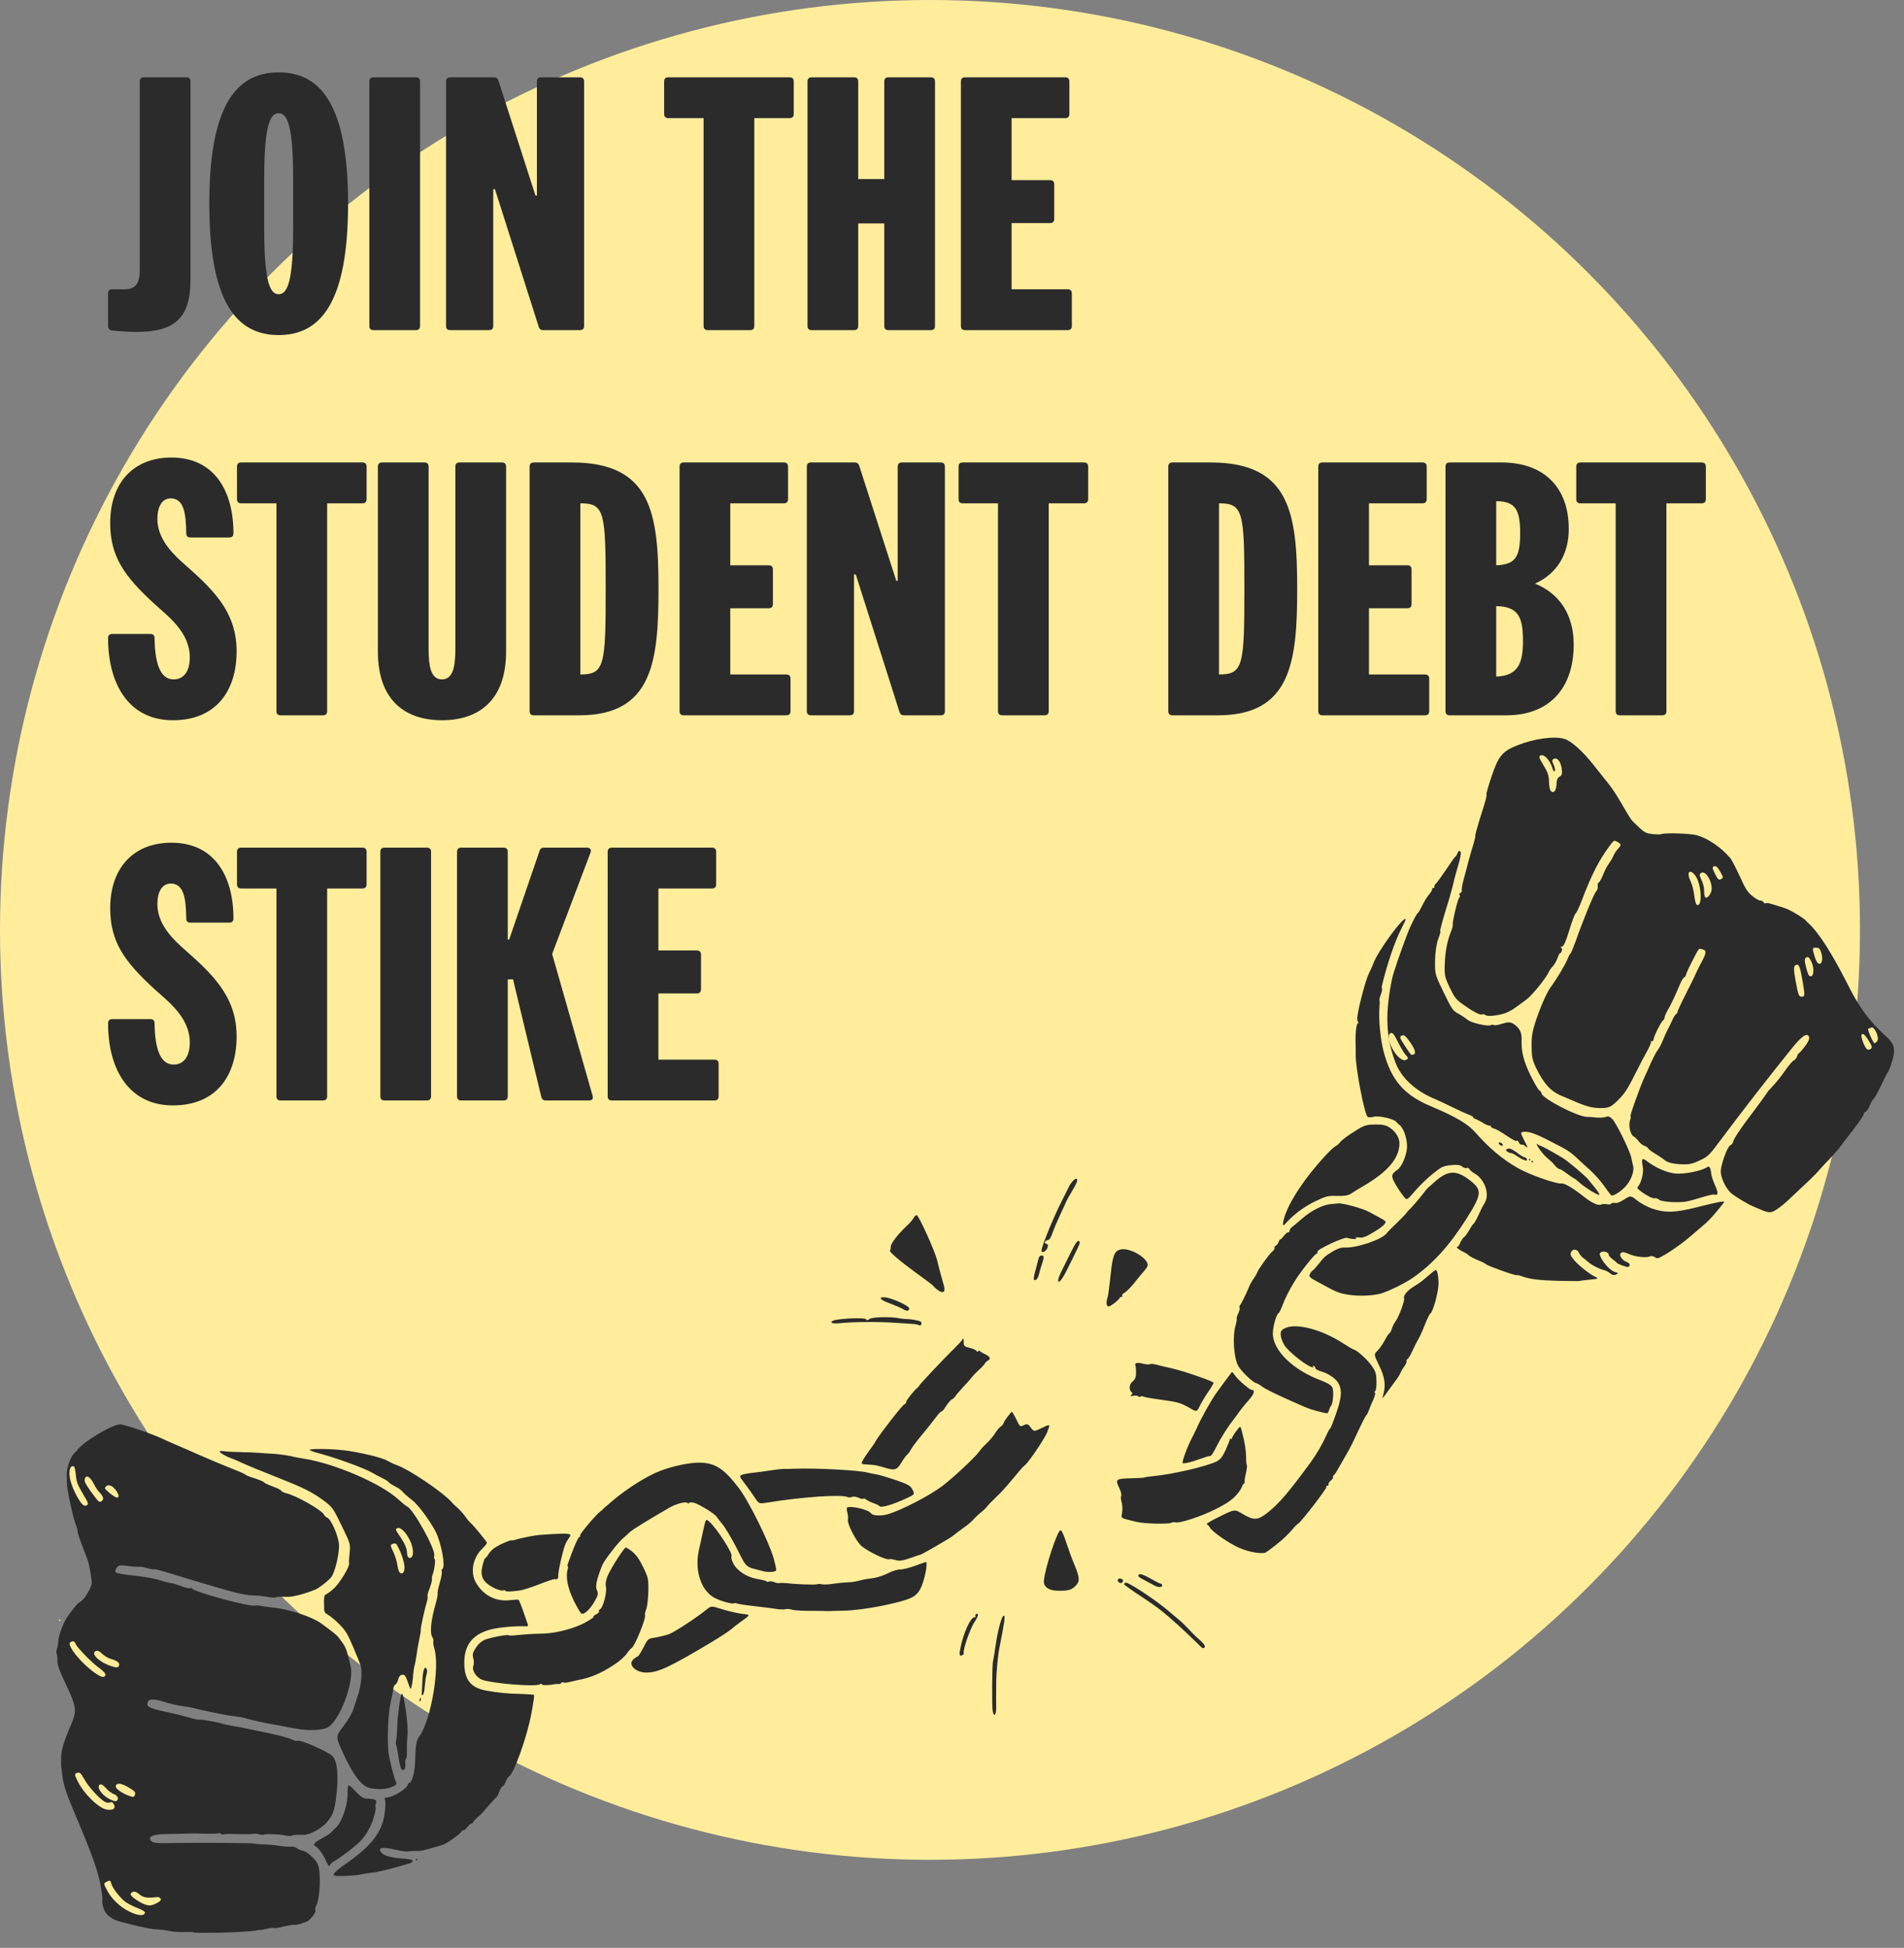 <svg width="346" height="354" viewBox="0 0 346 354" fill="none" xmlns="http://www.w3.org/2000/svg">
<rect x="0" y="0" width="346" height="354" fill="#808080" stroke="none"/>
<circle cx="169" cy="169" r="169" fill="#FFED9C"/>
<path d="M34.616 14.816C34.616 14.304 34.36 14.048 33.848 14.048H26.168C25.656 14.048 25.4 14.304 25.4 14.816V48.8C25.4 51.296 24.888 52.576 22.584 52.576H20.408C19.896 52.576 19.64 52.768 19.64 53.28V59.232C19.64 59.68 19.896 60 20.344 60.064C21.56 60.192 23.224 60.32 24.824 60.32C31.672 60.32 34.616 57.888 34.616 50.848V14.816ZM50.642 60.896C58.258 60.896 63.251 55.008 63.251 37.024C63.251 19.04 58.258 13.152 50.642 13.152C43.026 13.152 38.035 19.04 38.035 37.024C38.035 55.008 43.026 60.896 50.642 60.896ZM48.019 32.224C48.019 22.496 49.17 20.576 50.642 20.576C52.114 20.576 53.267 22.496 53.267 32.224V41.824C53.267 51.552 52.114 53.472 50.642 53.472C49.17 53.472 48.019 51.552 48.019 41.824V32.224ZM67.118 59.232C67.118 59.744 67.374 60 67.886 60H75.566C76.078 60 76.334 59.744 76.334 59.232V14.816C76.334 14.304 76.078 14.048 75.566 14.048H67.886C67.374 14.048 67.118 14.304 67.118 14.816V59.232ZM89.632 59.232V34.4H89.951L97.888 59.36C98.016 59.808 98.272 60 98.719 60H105.376C105.888 60 106.144 59.744 106.144 59.232V14.816C106.144 14.304 105.888 14.048 105.376 14.048H98.335C97.823 14.048 97.567 14.304 97.567 14.816V35.552H97.311L90.591 14.688C90.463 14.24 90.207 14.048 89.76 14.048H81.823C81.311 14.048 81.055 14.304 81.055 14.816V59.232C81.055 59.744 81.311 60 81.823 60H88.864C89.376 60 89.632 59.744 89.632 59.232ZM127.859 59.232C127.859 59.744 128.115 60 128.627 60H136.307C136.819 60 137.075 59.744 137.075 59.232V21.472H143.475C143.987 21.472 144.243 21.216 144.243 20.704V14.816C144.243 14.304 143.987 14.048 143.475 14.048H121.459C120.947 14.048 120.691 14.304 120.691 14.816V20.704C120.691 21.216 120.947 21.472 121.459 21.472H127.859V59.232ZM146.743 59.232C146.743 59.744 146.999 60 147.511 60H155.191C155.703 60 155.959 59.744 155.959 59.232V40.608H160.695V59.232C160.695 59.744 160.951 60 161.463 60H169.143C169.655 60 169.911 59.744 169.911 59.232V14.816C169.911 14.304 169.655 14.048 169.143 14.048H161.463C160.951 14.048 160.695 14.304 160.695 14.816V32.544H155.959V14.816C155.959 14.304 155.703 14.048 155.191 14.048H147.511C146.999 14.048 146.743 14.304 146.743 14.816V59.232ZM174.618 59.232C174.618 59.744 174.874 60 175.386 60H194.01C194.522 60 194.778 59.744 194.778 59.232V53.344C194.778 52.832 194.522 52.576 194.01 52.576H183.834V40.544H190.81C191.322 40.544 191.578 40.288 191.578 39.776V33.504C191.578 32.992 191.322 32.736 190.81 32.736H183.834V21.472H193.562C194.074 21.472 194.33 21.216 194.33 20.704V14.816C194.33 14.304 194.074 14.048 193.562 14.048H175.386C174.874 14.048 174.618 14.304 174.618 14.816V59.232ZM20.408 115.216C19.896 115.216 19.64 115.472 19.64 115.984C19.64 124.24 23.352 130.896 31.416 130.896C39.352 130.896 43 125.456 43 118.352C43 110.8 38.2 106.704 33.016 102.096C30.52 99.856 28.6 97.36 28.6 94.288C28.6 92.112 29.432 90.576 31.032 90.576C33.528 90.576 33.784 93.584 33.848 96.912C33.848 97.424 34.104 97.68 34.616 97.68H41.656C42.168 97.68 42.424 97.424 42.424 96.912C42.424 89.232 38.968 83.152 31.16 83.152C24.12 83.152 20.024 87.888 20.024 95.056C20.024 101.2 22.648 104.784 28.088 109.776C30.392 111.888 34.488 114.832 34.488 119.44C34.488 121.936 33.464 123.472 31.544 123.472C29.048 123.472 28.152 120.4 28.088 115.984C28.088 115.472 27.832 115.216 27.32 115.216H20.408ZM50.233 129.232C50.233 129.744 50.489 130 51.002 130H58.681C59.194 130 59.45 129.744 59.45 129.232V91.472H65.85C66.362 91.472 66.618 91.216 66.618 90.704V84.816C66.618 84.304 66.362 84.048 65.85 84.048H43.834C43.322 84.048 43.066 84.304 43.066 84.816V90.704C43.066 91.216 43.322 91.472 43.834 91.472H50.233V129.232ZM83.518 84.048C83.006 84.048 82.75 84.304 82.75 84.816V117.84C82.75 121.04 82.366 123.472 80.318 123.472C78.27 123.472 77.886 121.04 77.886 117.84V84.816C77.886 84.304 77.63 84.048 77.118 84.048H69.438C68.926 84.048 68.67 84.304 68.67 84.816V118.416C68.67 127.376 73.726 130.896 80.318 130.896C86.91 130.896 91.966 127.376 91.966 118.416V84.816C91.966 84.304 91.71 84.048 91.198 84.048H83.518ZM96.243 129.232C96.243 129.744 96.499 130 97.011 130H105.267C118.579 130 119.667 120.208 119.667 107.024C119.667 93.2 118.323 84.048 103.923 84.048H97.011C96.499 84.048 96.243 84.304 96.243 84.816V129.232ZM105.459 91.472C109.875 91.472 110.067 93.008 110.067 106.96C110.067 120.976 109.875 122.576 105.459 122.576V91.472ZM123.493 129.232C123.493 129.744 123.749 130 124.261 130H142.885C143.397 130 143.653 129.744 143.653 129.232V123.344C143.653 122.832 143.397 122.576 142.885 122.576H132.709V110.544H139.685C140.197 110.544 140.453 110.288 140.453 109.776V103.504C140.453 102.992 140.197 102.736 139.685 102.736H132.709V91.472H142.437C142.949 91.472 143.205 91.216 143.205 90.704V84.816C143.205 84.304 142.949 84.048 142.437 84.048H124.261C123.749 84.048 123.493 84.304 123.493 84.816V129.232ZM155.194 129.232V104.4H155.514L163.45 129.36C163.578 129.808 163.834 130 164.282 130H170.938C171.45 130 171.706 129.744 171.706 129.232V84.816C171.706 84.304 171.45 84.048 170.938 84.048H163.898C163.386 84.048 163.13 84.304 163.13 84.816V105.552H162.874L156.154 84.688C156.026 84.24 155.77 84.048 155.322 84.048H147.386C146.874 84.048 146.618 84.304 146.618 84.816V129.232C146.618 129.744 146.874 130 147.386 130H154.426C154.938 130 155.194 129.744 155.194 129.232ZM181.359 129.232C181.359 129.744 181.615 130 182.127 130H189.807C190.319 130 190.575 129.744 190.575 129.232V91.472H196.975C197.487 91.472 197.743 91.216 197.743 90.704V84.816C197.743 84.304 197.487 84.048 196.975 84.048H174.959C174.447 84.048 174.191 84.304 174.191 84.816V90.704C174.191 91.216 174.447 91.472 174.959 91.472H181.359V129.232ZM212.306 129.232C212.306 129.744 212.562 130 213.074 130H221.33C234.642 130 235.73 120.208 235.73 107.024C235.73 93.2 234.386 84.048 219.986 84.048H213.074C212.562 84.048 212.306 84.304 212.306 84.816V129.232ZM221.522 91.472C225.938 91.472 226.13 93.008 226.13 106.96C226.13 120.976 225.938 122.576 221.522 122.576V91.472ZM239.556 129.232C239.556 129.744 239.812 130 240.324 130H258.948C259.46 130 259.716 129.744 259.716 129.232V123.344C259.716 122.832 259.46 122.576 258.948 122.576H248.772V110.544H255.748C256.26 110.544 256.516 110.288 256.516 109.776V103.504C256.516 102.992 256.26 102.736 255.748 102.736H248.772V91.472H258.5C259.012 91.472 259.268 91.216 259.268 90.704V84.816C259.268 84.304 259.012 84.048 258.5 84.048H240.324C239.812 84.048 239.556 84.304 239.556 84.816V129.232ZM273.753 130C281.433 130 285.977 125.2 285.977 117.136C285.977 111.76 283.417 107.856 278.937 106.064C282.841 104.336 285.081 100.816 285.081 96.144C285.081 88.528 280.537 84.048 272.857 84.048H263.449C262.937 84.048 262.681 84.304 262.681 84.816V129.232C262.681 129.744 262.937 130 263.449 130H273.753ZM271.897 91.088C275.417 91.088 276.249 92.688 276.249 96.912C276.249 101.264 275.353 102.608 271.897 102.736V91.088ZM271.897 110.16C275.865 110.224 276.76 112.08 276.76 116.432C276.76 120.144 276.121 122.832 271.897 122.96V110.16ZM293.609 129.232C293.609 129.744 293.865 130 294.377 130H302.057C302.569 130 302.825 129.744 302.825 129.232V91.472H309.225C309.737 91.472 309.993 91.216 309.993 90.704V84.816C309.993 84.304 309.737 84.048 309.225 84.048H287.209C286.697 84.048 286.441 84.304 286.441 84.816V90.704C286.441 91.216 286.697 91.472 287.209 91.472H293.609V129.232ZM20.408 185.216C19.896 185.216 19.64 185.472 19.64 185.984C19.64 194.24 23.352 200.896 31.416 200.896C39.352 200.896 43 195.456 43 188.352C43 180.8 38.2 176.704 33.016 172.096C30.52 169.856 28.6 167.36 28.6 164.288C28.6 162.112 29.432 160.576 31.032 160.576C33.528 160.576 33.784 163.584 33.848 166.912C33.848 167.424 34.104 167.68 34.616 167.68H41.656C42.168 167.68 42.424 167.424 42.424 166.912C42.424 159.232 38.968 153.152 31.16 153.152C24.12 153.152 20.024 157.888 20.024 165.056C20.024 171.2 22.648 174.784 28.088 179.776C30.392 181.888 34.488 184.832 34.488 189.44C34.488 191.936 33.464 193.472 31.544 193.472C29.048 193.472 28.152 190.4 28.088 185.984C28.088 185.472 27.832 185.216 27.32 185.216H20.408ZM50.233 199.232C50.233 199.744 50.489 200 51.002 200H58.681C59.194 200 59.45 199.744 59.45 199.232V161.472H65.85C66.362 161.472 66.618 161.216 66.618 160.704V154.816C66.618 154.304 66.362 154.048 65.85 154.048H43.834C43.322 154.048 43.066 154.304 43.066 154.816V160.704C43.066 161.216 43.322 161.472 43.834 161.472H50.233V199.232ZM69.118 199.232C69.118 199.744 69.374 200 69.886 200H77.566C78.078 200 78.334 199.744 78.334 199.232V154.816C78.334 154.304 78.078 154.048 77.566 154.048H69.886C69.374 154.048 69.118 154.304 69.118 154.816V199.232ZM92.272 199.232V177.984H93.231L98.352 199.296C98.48 199.808 98.736 200 99.183 200H107.056C107.632 200 107.824 199.68 107.696 199.168L100.336 173.376L107.312 154.944C107.504 154.432 107.248 154.048 106.672 154.048H98.864C98.415 154.048 98.159 154.24 98.031 154.688L92.528 170.752H92.272V154.816C92.272 154.304 92.016 154.048 91.504 154.048H83.823C83.311 154.048 83.055 154.304 83.055 154.816V199.232C83.055 199.744 83.311 200 83.823 200H91.504C92.016 200 92.272 199.744 92.272 199.232ZM110.431 199.232C110.431 199.744 110.687 200 111.199 200H129.823C130.335 200 130.591 199.744 130.591 199.232V193.344C130.591 192.832 130.335 192.576 129.823 192.576H119.647V180.544H126.623C127.135 180.544 127.391 180.288 127.391 179.776V173.504C127.391 172.992 127.135 172.736 126.623 172.736H119.647V161.472H129.375C129.887 161.472 130.143 161.216 130.143 160.704V154.816C130.143 154.304 129.887 154.048 129.375 154.048H111.199C110.687 154.048 110.431 154.304 110.431 154.816V199.232Z" fill="#2B2B2B"/>
<path d="M218.895 299.016C218.79 298.799 218.351 298.325 217.888 297.923C217.437 297.546 216.642 296.768 216.121 296.185C215.612 295.626 214.77 294.812 214.271 294.397C213.772 293.983 212.668 293.057 211.812 292.338C209.484 290.425 204.912 287.451 204.549 287.627C204.356 287.72 204.246 287.863 204.281 287.935C204.352 288.08 205.898 289.18 207.684 290.342C209.922 291.823 210.898 292.543 212.702 294.114C214.401 295.587 216.37 297.436 218.326 299.381C218.67 299.722 219.106 299.451 218.895 299.016ZM181.025 310.595C181.008 310.067 181.022 307.942 181.036 305.878C181.05 303.814 181.326 300.876 181.646 299.32C182.542 294.83 182.688 293.716 182.437 293.629C182.078 293.504 181.299 296.327 180.916 299.107C180.72 300.425 180.537 301.647 180.462 301.862C180.274 302.46 180.225 310.237 180.407 311.044C180.623 312.042 180.999 311.771 181.025 310.595ZM231.773 280.848C233.276 279.643 233.993 278.967 235.04 277.744C235.357 277.352 235.746 276.985 235.891 276.915C236.398 276.669 241.156 270.487 241.039 270.245C240.969 270.1 241.066 269.993 241.222 270.007C241.402 270.009 241.487 269.939 241.417 269.794C241.346 269.649 241.53 269.351 241.822 269.09C242.125 268.854 242.308 268.556 242.25 268.436C242.191 268.315 242.241 268.171 242.386 268.101C242.507 268.043 242.923 267.424 243.279 266.744C243.672 266.077 244.285 265.004 244.653 264.349C245.34 263.181 245.673 262.513 247.226 259.195C247.731 258.145 248.211 257.227 248.308 257.18C248.404 257.134 248.601 256.74 248.751 256.31C248.912 255.844 249.271 254.984 249.567 254.363C249.839 253.755 249.978 253.18 249.859 253.119C249.728 253.033 249.753 252.901 249.898 252.831C250.043 252.761 250.161 251.958 250.137 251.046C250.117 249.713 249.967 249.219 249.378 248.371C248.612 247.222 246.713 245.458 246.067 245.293C245.864 245.243 245.03 244.752 244.244 244.238C240.267 241.632 235.578 240.386 233.525 241.38C232.824 241.72 232.69 241.934 232.741 242.655C232.771 243.147 233.061 243.931 233.438 244.524C234.144 245.613 237.091 248.002 238.286 248.437C238.705 248.563 238.872 248.601 238.682 248.454C238.444 248.271 238.445 248.211 238.697 248.238C238.888 248.265 239.03 248.435 239.028 248.615C239.002 248.806 239.562 249.101 240.22 249.29C241.464 249.641 242.88 250.655 243.277 251.476C243.898 252.756 243.786 254.003 242.852 256.752C242.304 258.33 241.808 259.584 241.748 259.583C241.676 259.558 241.37 260.095 241.049 260.787C240.332 262.446 239.253 264.281 238.142 265.804C234.137 271.263 232.48 273.199 230.419 274.854C228.564 276.319 227.903 276.371 225.818 275.145C224.377 274.262 224.377 274.262 221.659 275.609C219.945 276.44 219.098 276.969 219.313 277.044C219.492 277.106 219.717 277.325 219.834 277.567C220.209 278.339 223.351 280.515 225.273 281.343C227.04 282.097 229.244 282.461 230.016 282.147C230.161 282.076 230.948 281.486 231.773 280.848ZM211.182 288.021C211.112 287.876 210.945 287.778 210.789 287.764C210.633 287.75 209.823 287.308 208.964 286.829C208.13 286.339 207.282 286.004 207.089 286.098C206.582 286.344 206.831 286.611 208.047 287.214C208.644 287.522 209.454 287.964 209.86 288.185C210.551 288.566 211.393 288.456 211.182 288.021ZM204.085 287.285C204.099 287.129 203.897 286.958 203.658 286.895C203.12 286.769 202.909 287.318 203.373 287.6C203.707 287.796 204.057 287.656 204.085 287.285ZM175.139 300.415C174.916 299.956 176.298 295.977 177.057 294.834C177.79 293.763 177.931 293.068 177.375 293.337C177.255 293.396 177.192 293.575 177.263 293.72C177.321 293.841 177.224 293.948 177.068 293.934C176.384 293.877 175.027 296.861 174.512 299.615C174.282 300.741 174.374 301.054 174.882 300.808C175.075 300.715 175.197 300.536 175.139 300.415ZM195.541 288.114C196.258 287.379 196.196 286.634 195.24 284.354C194.761 283.244 194.1 281.387 193.742 280.278C193.326 278.989 192.964 278.18 192.749 278.105C192.211 277.918 189.791 285.294 189.693 287.369C189.644 288.377 190.608 289.073 192.108 289.092C194.16 289.141 194.738 288.981 195.541 288.114ZM224.308 272.089C224.903 271.532 225.489 270.711 225.663 270.269C225.812 269.839 226.068 269.506 226.176 269.544C226.308 269.569 226.32 269.533 226.213 269.496C226.118 269.423 226.174 268.739 226.364 267.962C226.554 267.184 226.659 266.417 226.577 266.248C226.507 266.103 226.451 265.742 226.455 265.442C226.486 263.906 226.231 262.21 225.658 260.043C225.406 259.091 225.406 259.091 224.662 260.078C224.235 260.613 223.903 261.221 223.865 261.389C223.826 261.616 223.754 261.651 223.684 261.507C223.602 261.337 223.529 261.373 223.49 261.6C223.464 261.792 223.105 262.652 222.71 263.559C222.106 264.836 221.752 265.275 221.028 265.626C219.192 266.516 213.053 267.94 209.772 268.247C208.775 268.342 207.969 268.464 207.992 268.513C208.016 268.561 207.031 268.621 205.794 268.653C202.756 268.724 202.623 268.818 203.349 270.315C203.676 270.992 203.86 271.678 203.738 271.857C203.64 272.023 203.681 272.54 203.831 273.034C203.981 273.528 204.006 274.381 203.904 274.907C203.736 275.854 203.736 275.854 204.705 276.13C205.243 276.256 206.069 276.483 206.535 276.585C207.708 276.911 212.267 277.028 212.823 276.759C213.064 276.642 213.401 276.598 213.616 276.673C214.261 276.897 218.13 275.649 220.702 274.373C222.49 273.507 223.579 272.8 224.308 272.089ZM56.817 348.261C57.17 347.821 57.405 347.32 57.323 347.151C57.241 346.982 57.269 346.67 57.391 346.491C58.175 345.217 58.395 340.13 57.727 338.754C57.248 337.763 55.692 336.4 54.973 336.331C54.733 336.328 54.303 336.118 53.994 335.91C53.709 335.691 53.194 335.552 52.858 335.596C52.533 335.664 51.598 335.58 50.795 335.462C49.98 335.32 48.709 335.22 47.953 335.199C47.197 335.177 46.514 335.121 46.395 335.059C46.156 334.936 35.919 334.857 31.873 334.938C28.187 335.024 27.707 334.958 27.366 334.438C26.882 333.748 27.943 333.353 30.164 333.321C31.149 333.321 32.65 333.28 33.442 333.253C34.259 333.216 35.147 333.203 35.447 333.206C37.547 333.293 39.539 333.282 39.781 333.164C39.926 333.094 40.105 333.157 40.163 333.277C40.234 333.422 40.425 333.449 40.606 333.391C40.751 333.321 41.508 333.282 42.264 333.303C44.447 333.379 45.696 333.37 46.069 333.279C46.274 333.209 46.717 333.263 47.028 333.351C47.375 333.451 47.723 333.492 47.795 333.456C48.181 333.269 50.834 333.326 51.719 333.553C52.257 333.68 52.833 333.699 53.026 333.606C53.34 333.454 53.605 333.445 55.225 333.465C56.281 333.49 58.565 332.234 59.455 331.117C60.516 329.798 60.752 329.177 61.096 326.564C61.588 322.718 61.311 319.929 60.325 319.065C59.352 318.225 54.589 316.149 54.13 316.371C53.985 316.441 53.601 316.389 53.327 316.253C52.48 315.798 50.039 315.192 45.753 314.346C44.663 314.129 43.634 313.912 43.43 313.861C43.263 313.823 42.58 313.706 41.969 313.615C41.346 313.499 40.676 313.347 40.461 313.272C39.768 313.011 36.414 312.429 36.197 312.535C36.076 312.593 35.238 312.403 34.365 312.14C33.468 311.888 31.973 311.51 31.039 311.306C27.83 310.654 26.851 310.294 26.797 309.813C26.715 308.66 27.748 308.576 30.521 309.499C31.155 309.699 32.292 309.953 33.083 310.047C33.85 310.153 34.76 310.308 35.071 310.396C35.777 310.621 40.458 311.604 41.452 311.748C43.681 312.04 44.136 312.118 44.77 312.317C45.643 312.58 47.917 313.089 49.091 313.296C49.582 313.386 50.492 313.541 51.115 313.657C51.713 313.784 52.899 314.015 53.737 314.146C56.168 314.608 58.702 314.484 59.682 313.86C61.824 312.494 64.358 305.66 63.732 302.891C63.198 300.496 62.851 299.412 62.403 298.794C62.143 298.443 61.766 297.91 61.577 297.643C61.234 297.183 60.545 296.622 58.333 295.01C56.727 293.85 52.782 292.54 49.93 292.193C48.539 292.031 47.233 291.859 46.994 291.796C46.767 291.757 46.491 291.742 46.394 291.789C45.609 292.139 34.795 289.207 34.85 288.644C34.853 288.464 34.817 288.451 34.707 288.594C34.609 288.761 33.879 288.608 33.078 288.31C32.278 288.012 31.297 287.711 30.89 287.67C30.506 287.618 29.513 287.353 28.7 287.091C27.887 286.829 25.851 286.503 24.184 286.326C22.53 286.174 21.093 285.916 20.999 285.723C20.917 285.554 21.006 285.183 21.226 284.897C21.519 284.457 21.856 284.413 23.318 284.599C24.252 284.743 25.14 284.79 25.236 284.743C25.357 284.685 25.992 284.765 26.626 284.965C27.272 285.129 27.871 285.256 27.967 285.209C28.161 285.116 28.639 285.242 34.797 287.119C42.654 289.485 44.353 289.915 46.009 289.947C46.753 289.945 47.892 290.079 48.55 290.207C49.209 290.335 49.892 290.392 50.037 290.322C50.303 290.193 50.507 290.183 52.247 290.205C53.279 290.242 55.676 289.588 57.401 288.841C58.041 288.561 59.726 287.238 60.202 286.619C60.897 285.716 61.721 282.185 61.597 280.635C61.472 279.085 60.154 276.056 59.472 275.82C59.257 275.745 58.984 275.489 58.879 275.272C58.469 274.427 53.749 271.763 52.05 271.394C51.607 271.28 51.177 271.071 51.107 270.926C51.025 270.757 50.321 270.412 49.533 270.138C48.768 269.853 48.076 269.532 47.981 269.399C47.923 269.278 47.171 268.957 46.286 268.669C45.413 268.407 44.673 268.109 44.626 268.013C44.579 267.916 43.66 267.496 42.597 267.087C40.459 266.244 37.796 265.119 35.827 264.254C35.134 263.933 33.63 263.29 32.532 262.809C31.409 262.338 30.001 261.709 29.345 261.401C27.638 260.587 22.714 258.917 21.91 258.859C20.531 258.782 15.004 262.086 14.001 263.586C13.928 263.741 13.697 263.942 13.564 264.037C12.983 264.437 12.139 266.635 12.137 267.74C12.141 268.364 12.144 269.108 12.152 269.432C12.126 270.548 13.283 275.952 13.843 277.291C14.017 277.714 14.131 278.195 14.117 278.351C14.091 278.543 14.473 279.7 14.95 280.93C15.414 282.196 15.891 283.426 15.995 283.704C16.134 284.114 16.551 286.267 16.592 286.844C16.603 286.928 16.635 287.241 16.679 287.577C16.778 288.275 15.344 290.729 14.643 291.069C14.184 291.291 13.514 292.063 12.305 293.752C11.536 294.811 10.617 297.284 10.592 298.28C10.574 298.796 10.458 299.419 10.347 299.681C10.223 299.98 10.206 300.376 10.311 300.593C10.417 300.81 10.469 301.411 10.439 301.903C10.418 302.599 10.766 303.563 12.018 306.208C13.935 310.289 14 310.914 12.862 313.552C11.539 316.668 11.101 318.163 11.107 319.592C11.085 320.348 11.113 321.02 11.124 321.104C11.159 321.177 11.192 321.429 11.213 321.658C11.411 324.037 11.792 325.314 13.54 329.477C16.7 336.922 17.779 339.948 18.251 342.522C18.498 343.834 18.663 345.096 18.6 345.336C18.549 345.539 18.626 346.128 18.763 346.658C19.119 347.947 20.201 348.824 22.007 349.291C25.489 350.199 27.644 350.646 28.628 350.646C29.18 350.677 30.198 350.809 30.857 350.938C31.527 351.09 32.703 351.177 33.483 351.126C34.276 351.1 34.996 351.109 35.115 351.171C35.234 351.232 35.726 351.262 36.206 351.268C36.71 351.263 37.695 351.263 38.439 351.26C40.371 351.308 46.04 351.007 46.534 350.857C46.787 350.764 47.124 350.72 47.291 350.758C47.471 350.761 48.049 350.66 48.603 350.511C49.133 350.373 49.673 350.32 49.793 350.382C49.924 350.467 50.705 350.357 51.548 350.127C52.379 349.934 53.233 349.788 53.401 349.826C53.604 349.877 54.145 349.764 54.639 349.614C55.122 349.44 55.664 349.266 55.833 349.185C56.014 349.127 56.439 348.712 56.817 348.261ZM324.65 218.402C326.192 216.969 328.548 214.754 329.034 214.28C329.181 214.09 329.435 213.877 329.533 213.77C329.666 213.675 330.238 213.07 330.81 212.405C331.394 211.765 332.076 211.017 332.343 210.768C332.574 210.507 332.964 210.08 333.219 209.807C333.45 209.546 333.779 209.178 333.937 209.012C334.095 208.845 334.352 208.513 334.486 208.298C334.621 208.084 335.646 206.752 336.756 205.35C337.854 203.923 338.734 202.602 338.712 202.433C338.703 202.229 338.813 202.087 338.969 202.1C339.124 202.114 339.479 201.615 339.763 200.97C340.023 200.337 340.342 199.765 340.487 199.695C340.632 199.625 341.234 198.528 341.838 197.251C342.442 195.974 342.995 194.901 343.068 194.866C343.164 194.819 343.499 193.971 343.799 192.99C344.524 190.671 344.296 189.708 342.693 188.307C339.892 185.788 337.908 183.171 335.964 179.281C332.954 173.314 330.505 169.491 328.689 167.836C328.499 167.689 328.309 167.483 328.274 167.411C327.908 166.902 325.383 165.382 324.319 165.033C321.497 164.133 321.151 164.033 320.885 164.162C320.74 164.232 320.549 164.145 320.455 163.952C320.362 163.759 320.099 163.648 319.871 163.669C319.642 163.69 318.999 163.286 318.417 162.823C317.526 162.091 317.208 161.559 316.133 159.217C315.444 157.732 314.694 156.247 314.434 155.955C312.766 153.99 310.409 152.388 308.4 151.811C307.216 151.46 302.464 151.317 301.885 151.598C301.74 151.668 301.02 151.659 300.265 151.578C298.934 151.417 298.803 151.331 296.752 149.313C296.42 148.997 296.149 148.562 294.445 145.66C293.822 144.56 292.844 143.095 292.265 142.392C291.71 141.676 290.457 140.136 289.523 138.949C287.585 136.488 285.496 134.637 284.276 134.274C282.41 133.747 278.827 134.23 275.776 135.44C273.014 136.51 272.282 137.401 271.01 141.238C270.462 142.876 270.06 144.263 270.119 144.384C270.224 144.601 270.023 145.355 268.886 148.918C268.411 150.46 268.046 151.8 268.093 151.897C268.139 151.993 267.988 152.604 267.8 153.261C267.587 153.931 267.173 155.354 266.871 156.455C266.606 157.568 266.179 159.087 265.965 159.876C265.751 160.666 265.596 161.516 265.641 161.793C265.661 162.081 265.551 162.284 265.37 162.281C265.215 162.267 265.141 162.423 265.234 162.616C265.34 162.833 265.325 163.049 265.18 163.119C264.938 163.236 263.85 167.76 264.002 168.074C264.049 168.17 263.897 168.781 263.65 169.378C262.968 171.11 262.621 172.978 262.544 175.281C262.472 177.225 262.539 177.55 263.44 179.47C264.317 181.281 264.577 181.632 265.803 182.5C267.682 183.856 268.97 184.544 269.356 184.357C269.525 184.275 269.789 184.326 269.955 184.484C270.323 184.813 272.607 184.541 273.814 184.016C274.284 183.818 275.034 183.395 275.446 183.076C275.87 182.781 276.742 182.12 277.384 181.66C278.438 180.881 281.01 177.696 281.517 176.526C281.628 176.263 281.934 175.847 282.164 175.646C282.407 175.409 282.8 174.742 283.023 174.156C283.235 173.547 283.456 173.141 283.491 173.214C283.538 173.31 283.672 173.156 283.783 172.893C283.894 172.631 283.874 172.342 283.707 172.244C283.54 172.146 283.613 172.051 283.866 172.018C284.154 171.998 284.586 171.043 285.175 169.058C285.675 167.444 286.172 166.07 286.342 165.988C286.486 165.917 287.029 164.76 287.538 163.41C289.287 158.835 290.579 156.33 292.508 153.725C293.265 152.703 293.313 152.679 293.838 152.962C294.637 153.38 294.67 153.572 294.062 154.225C293.746 154.557 293.379 155.093 293.23 155.463C293.082 155.833 292.677 156.536 292.335 157C291.993 157.464 291.525 158.406 291.277 159.063C291.017 159.696 290.685 160.304 290.541 160.375C290.371 160.456 290.284 160.767 290.34 161.068C290.396 161.369 290.271 161.788 290.052 162.013C289.638 162.452 287.683 167.217 286.289 171.172C285.879 172.295 285.483 173.263 285.386 173.31C285.289 173.356 285.068 173.762 284.882 174.239C284.4 175.398 282.917 177.876 281.769 179.446C281.207 180.195 280.245 182.272 279.561 184.184C278.529 187.039 278.313 188.009 278.324 190.002C278.335 192.054 278.46 192.62 279.138 194.081C280.518 196.931 281.856 198.4 283.851 199.193C284.15 199.317 285.344 199.812 286.478 200.306C288.508 201.171 289.585 201.425 291.29 201.374C292.442 201.352 292.974 201.035 294.227 199.742C295.358 198.568 295.848 197.794 297.436 194.609C297.977 193.511 298.801 191.949 299.267 191.127C299.71 190.316 300.055 189.552 299.997 189.432C299.938 189.311 300.011 189.216 300.179 189.254C300.359 189.256 300.481 189.078 300.508 188.826C300.551 188.298 301.917 185.579 302.231 185.426C302.352 185.368 302.475 185.129 302.49 184.914C302.504 184.698 302.789 184.053 303.095 183.517C303.671 182.552 304.374 181.048 305.29 178.875C305.55 178.242 305.905 177.682 306.074 177.6C306.243 177.519 306.365 177.34 306.367 177.22C306.356 177.076 306.739 176.204 307.244 175.214C308.806 172.161 308.66 172.351 309.234 172.491C310.215 172.731 310.199 173.067 308.885 175.463C308.529 176.143 308.356 176.525 307.702 177.945C307.628 178.1 306.951 179.472 306.188 180.975C305.437 182.442 304.832 183.778 304.831 183.898C304.841 184.043 304.743 184.209 304.598 184.28C304.453 184.35 304.135 184.862 303.863 185.471C303.604 186.044 303.198 186.867 302.964 187.308C302.73 187.749 302.384 188.573 302.149 189.134C301.938 189.684 301.533 190.447 301.264 190.816C300.971 191.196 300.479 192.15 300.109 192.926C299.775 193.714 299.171 195.051 298.776 195.898C297.961 197.724 296.058 203.03 296.3 202.913C296.396 202.866 296.356 203.214 296.194 203.68C295.895 204.6 296.306 206.31 296.903 206.557C297.105 206.668 297.533 207.057 297.816 207.457C298.111 207.821 298.587 208.187 298.862 208.262C299.125 208.313 299.399 208.509 299.493 208.702C299.574 208.871 300.133 209.286 300.717 209.63C301.301 209.973 302.099 210.511 302.538 210.865C303.061 211.267 303.887 211.494 305.242 211.583C306.897 211.675 307.415 211.574 308.827 210.919C310.433 210.171 310.554 210.052 313.008 206.746C316.695 201.799 321.623 195.475 325.817 190.282C327.486 188.25 328.37 187.673 328.721 188.397C328.885 188.735 328.662 189.261 328.015 190.141C327.49 190.843 326.967 191.424 326.858 191.447C326.774 191.458 326.627 191.708 326.576 191.972C326.5 192.247 326.244 192.58 325.978 192.708C325.737 192.825 324.994 193.692 324.346 194.632C323.698 195.573 322.735 196.785 322.176 197.354C321.64 197.912 321.105 198.529 321.042 198.708C320.944 198.875 319.857 200.386 318.624 202.027C316.196 205.201 314.985 207.071 314.918 207.61C314.904 207.766 314.673 208.027 314.431 208.144C313.924 208.39 312.856 211.233 312.706 212.708C312.607 213.919 313.647 216.128 314.741 216.97C315.645 217.666 317.706 218.904 318.781 219.337C321.276 220.425 321.575 220.488 322.396 220.09C322.831 219.88 323.861 219.112 324.65 218.402ZM253.778 250.683C254.095 250.291 254.402 249.754 254.489 249.503C254.6 249.241 254.907 248.704 255.2 248.324C255.481 247.919 255.666 247.502 255.608 247.381C255.537 247.236 255.611 247.081 255.78 246.999C255.925 246.929 256.354 246.214 256.712 245.414C257.07 244.614 257.562 243.66 257.795 243.279C258.028 242.898 258.546 241.752 258.943 240.725C259.34 239.697 259.796 238.791 259.916 238.732C260.412 238.463 261.431 234.718 261.414 233.206C261.386 231.609 261.145 230.682 260.807 230.846C260.638 230.927 259.874 231.566 258.503 232.737C258.272 232.938 257.51 233.457 256.82 233.881C255.671 234.586 254.939 235.538 255.161 235.996C255.313 236.31 254.195 239.357 253.646 240.071C253.378 240.439 253.033 241.083 252.932 241.49C252.807 241.909 252.598 242.278 252.453 242.348C252.309 242.419 251.941 243.014 251.597 243.658C251.277 244.29 250.691 245.111 250.326 245.467C249.645 246.154 249.645 246.154 250.628 248.183C251.681 250.357 251.868 251.787 251.341 253.593C251.128 254.323 251.225 254.216 252.166 252.895C252.752 252.074 253.497 251.087 253.778 250.683ZM74.982 338.236C75.117 338.022 74.495 337.846 73.116 337.769C70.861 337.609 69.486 337.172 69.147 336.471C68.796 335.747 69.553 335.648 71.792 336.144C72.965 336.411 74.019 336.556 74.14 336.498C74.285 336.427 74.837 336.398 75.401 336.393C75.977 336.412 76.614 336.372 76.819 336.303C77.228 336.224 79.794 335.488 80.493 335.268C81.143 335.072 83.565 333.362 83.762 332.969C83.873 332.766 84.067 332.612 84.222 332.626C84.378 332.64 84.694 332.368 84.963 331.999C85.219 331.666 85.51 331.406 85.618 331.443C85.725 331.481 85.895 331.339 86.005 331.136C86.104 330.909 86.505 330.506 86.845 330.222C87.209 329.927 87.756 329.393 88.049 329.013C88.792 328.086 90.143 326.627 90.251 326.604C90.311 326.605 90.533 326.139 90.744 325.59C90.955 325.04 91.2 324.623 91.332 324.649C91.439 324.686 91.684 324.329 91.87 323.851C92.056 323.374 92.338 322.909 92.507 322.827C93.352 322.417 95.777 315.666 96.549 311.475C96.921 309.535 97.133 308.001 97.049 308.012C96.988 308.011 96.677 307.983 96.329 307.943C95.981 307.903 95.166 307.88 94.494 307.848C92.394 307.822 90.416 307.617 88.392 307.256C85.577 306.741 84.419 305.334 84.372 302.345C84.329 299.055 85.757 297.14 88.913 296.208C90.407 295.782 93.195 295.505 95.307 295.555C96.003 295.576 96.016 295.54 95.9 295.178C95.842 294.998 95.472 293.925 95.078 292.804C94.683 291.682 94.287 290.741 94.215 290.716C94.144 290.691 93.423 290.742 92.654 290.817C90.081 291.109 87.815 289.94 86.476 287.607C85.43 285.818 85.92 283.135 87.56 281.535C88.131 280.99 88.534 280.467 88.475 280.346C88.276 279.936 86.03 277.207 85.578 276.829C85.329 276.622 84.844 276.052 84.514 275.556C84.16 275.071 83.58 274.428 83.212 274.099C82.855 273.794 82.321 273.308 82.085 273.005C80.451 271.172 74.369 267.051 72.075 266.254C71.573 266.08 70.797 265.71 70.38 265.465C69.451 264.901 65.334 263.914 62.518 263.578C60.049 263.284 56.364 263.25 56.277 263.501C56.264 263.597 56.849 263.82 57.603 264.021C60.881 264.878 66.27 266.83 67.736 267.701C68.081 267.921 68.844 268.327 69.464 268.622C70.049 268.906 70.573 269.248 70.631 269.369C70.69 269.49 71.214 269.832 71.81 270.14C72.395 270.423 73.001 270.875 73.178 271.117C73.344 271.335 73.878 271.822 74.365 272.212C74.841 272.578 75.34 272.993 75.422 273.102C75.516 273.235 75.694 273.417 75.801 273.515C76.867 274.668 78.576 277.15 79.197 278.43C80.261 280.628 81.001 284.862 80.373 285.166C80.228 285.237 80.202 285.428 80.284 285.597C80.354 285.742 80.21 286.677 79.922 287.621C79.646 288.59 79.467 289.452 79.526 289.573C79.584 289.694 79.443 290.448 79.229 291.238C78.251 294.634 78.041 296.972 78.68 297.736C78.751 297.821 78.784 298.074 78.745 298.301C78.694 298.505 78.771 299.094 78.921 299.588C79.972 302.926 78.327 312.58 76.263 315.459C75.652 316.291 75.51 317.106 75.434 320.274C75.389 321.965 74.835 324.023 74.428 323.982C74.296 323.956 74.137 324.182 74.074 324.422C73.91 325.068 71.551 326.539 70.554 326.634C69.977 326.675 69.82 326.781 69.925 326.999C70.229 327.627 69.894 330.443 69.362 331.745C68.347 334.205 66.485 336.21 62.841 338.721C61.812 339.429 60.854 340.221 60.719 340.495C60.498 340.901 60.713 340.975 62.394 340.936C63.462 340.926 64.892 340.799 65.542 340.663C66.192 340.527 67.19 340.372 67.731 340.319C68.596 340.257 71.654 339.491 73.859 338.811C74.232 338.719 74.57 338.615 74.642 338.58C74.726 338.569 74.884 338.403 74.982 338.236ZM75.814 337.923C75.779 337.85 75.708 337.825 75.635 337.861C75.563 337.896 75.538 337.967 75.573 338.04C75.608 338.112 75.68 338.137 75.752 338.102C75.825 338.067 75.85 337.995 75.814 337.923ZM306.051 225.624C306.997 224.868 308.101 223.945 308.489 223.578C308.89 223.235 309.581 222.631 310.006 222.277C310.673 221.685 311.586 220.676 313.013 218.881C313.44 218.346 313.44 218.346 312.779 218.398C312.406 218.43 310.469 218.861 308.482 219.377C304.412 220.394 302.659 220.469 300.232 219.646C299.408 219.36 298.167 218.708 297.526 218.184C296.325 217.245 296.325 217.245 295.14 217.998C294.341 218.504 293.762 218.725 293.439 218.613C293.176 218.562 292.875 218.618 292.79 218.749C292.704 218.88 292.343 218.936 292.008 218.859C291.673 218.783 291.205 218.801 290.987 218.907C290.456 219.164 289.31 218.646 287.919 217.56C285.875 215.926 284.326 215.007 283.737 215.083C282.847 215.216 277.816 213.449 275.778 212.26C272.966 210.64 270.543 208.593 268.069 205.766C266.696 204.224 264.527 202.949 259.954 201.019C255.083 198.966 252.788 196.261 251.413 191.023C250.852 188.819 250.491 185.058 250.67 183.211C250.738 182.552 250.746 181.952 250.687 181.831C250.629 181.71 250.731 181.244 250.917 180.766C251.103 180.288 251.204 179.821 251.146 179.7C251.087 179.58 251.079 179.315 251.142 179.076C252.116 175.055 253.461 171.123 254.655 168.785C255.11 167.879 255.48 167.103 255.457 167.055C255.129 166.379 250.33 172.909 249.558 175.131C249.446 175.454 249.088 176.254 248.768 176.886C248.214 178.019 247.032 182.35 246.692 184.542C246.589 185.129 246.654 185.694 246.833 185.816C246.999 185.914 246.999 185.974 246.855 185.924C246.508 185.824 246.283 187.514 246.342 189.543C246.369 190.275 246.369 191.2 246.364 191.62C246.266 193.695 247.91 202.382 248.515 202.953C248.646 203.099 249.174 203.082 249.68 202.956C250.607 202.715 253.36 203.35 253.749 203.907C253.855 204.064 254.116 204.296 254.306 204.442C254.949 204.846 255.647 206.655 255.688 208.156C255.766 209.609 254.812 212.01 253.916 212.623C252.73 213.437 252.714 213.772 253.784 215.55C254.348 216.469 255.009 217.402 255.246 217.645C255.708 218.107 255.708 218.107 257.219 216.361C258.059 215.387 259.48 214.013 260.414 213.292C262.05 211.992 262.171 211.934 263.637 211.76C264.647 211.629 265.343 211.709 265.687 211.99C265.96 212.245 266.343 212.358 266.536 212.264C266.705 212.182 266.932 212.281 267.025 212.474C267.131 212.692 267.57 213.045 267.987 213.291C269.823 214.31 270.773 217.07 269.794 218.618C269.548 219.036 269.229 219.608 269.118 219.87C268.537 221.195 267.947 222.316 267.778 222.398C267.681 222.445 267.315 222.981 266.995 223.553C266.652 224.137 266.249 224.72 266.043 224.849C265.837 224.979 265.531 225.455 265.334 225.909C265.136 226.362 264.952 226.66 264.905 226.564C264.87 226.491 264.798 226.526 264.76 226.634C264.711 226.777 265.139 227.107 265.699 227.402C266.272 227.661 266.832 228.016 266.938 228.173C267.068 228.319 267.784 228.688 268.536 229.009C269.312 229.319 269.98 229.652 270.027 229.748C270.144 229.99 275.342 231.855 275.583 231.738C275.68 231.691 276.111 231.781 276.553 231.954C278.035 232.489 279.773 232.69 283.336 232.783C285.292 232.819 286.913 232.839 286.937 232.828C287.022 232.757 287.875 232.671 289.065 232.542C290.435 232.415 290.555 232.357 289.899 232.048C288.944 231.616 286.924 230.031 286.095 229.06C285.457 228.296 285.34 228.055 285.465 227.636C285.726 226.943 286.554 226.929 286.893 227.63C287.046 227.944 287.365 228.356 287.602 228.539C287.828 228.698 288.316 229.088 288.684 229.417C289.42 230.014 290.53 230.58 291.523 230.844C291.894 230.933 292.382 231.203 292.655 231.459C292.928 231.714 293.323 231.791 293.637 231.639C294.169 231.381 294.169 231.381 293.511 231.193C292.721 230.979 291.453 229.655 290.903 228.52C290.623 227.94 290.637 227.725 291 227.549C291.507 227.303 292.379 227.626 292.338 228.034C292.324 228.19 292.644 228.542 293.024 228.835C293.429 229.116 293.749 229.408 293.784 229.48C293.889 229.698 295.67 230.356 295.887 230.251C296.322 230.04 296.184 229.57 295.67 229.372C294.785 229.085 294.149 228.14 294.55 227.737C294.757 227.488 295.225 227.53 296.036 227.912C297.182 228.43 299.196 228.647 299.872 228.32C300.089 228.214 300.46 228.303 300.722 228.474C301.15 228.804 301.379 228.723 302.77 227.9C303.629 227.394 305.094 226.356 306.051 225.624ZM241.883 255.492C242.248 255.076 242.421 252.786 242.117 252.158C241.918 251.747 241.239 251.331 240.14 250.909C234.918 248.995 231.207 245.336 231.306 242.217C231.345 241.005 231.948 238.864 232.31 238.688C232.431 238.63 232.701 238.141 232.912 237.592C233.422 236.182 234.308 234.38 235.202 232.963C236.195 231.319 238.707 228.133 239.166 227.911C239.359 227.817 239.482 227.639 239.411 227.494C239.224 227.108 244.234 224.769 244.808 224.969C245.561 225.23 246.797 225.258 246.404 225.001C246.226 224.878 246.478 224.845 246.922 224.899C247.628 225.004 248.111 224.83 249.477 224.019C250.432 223.466 251.389 222.794 251.573 222.496C251.951 221.985 251.951 221.985 250.64 221.248C249.913 220.855 249.138 220.426 248.899 220.303C247.743 219.64 243.784 218.546 243.122 218.718C242.953 218.74 242.413 218.793 241.92 218.823C240.503 218.914 238.45 219.908 236.739 221.363C235.878 222.109 234.968 222.878 234.726 223.055C234.495 223.256 234.324 223.518 234.346 223.686C234.367 223.854 234.246 223.973 234.09 223.959C233.958 223.933 233.57 224.24 233.265 224.657C232.972 225.037 232.693 225.322 232.658 225.249C232.611 225.153 232.5 225.355 232.377 225.654C232.289 225.965 232.032 226.298 231.839 226.391C231.646 226.485 231.548 226.652 231.618 226.797C231.677 226.918 231.48 227.251 231.153 227.499C230.595 227.948 228.543 230.851 228.441 231.318C228.415 231.45 228.133 231.915 227.803 232.403C227.461 232.866 227.068 233.594 226.931 233.988C226.559 234.944 225.537 237.02 225.318 237.245C225.221 237.352 225.195 237.543 225.265 237.688C225.335 237.833 225.221 238.276 225.012 238.705C224.803 239.135 224.677 239.553 224.736 239.674C224.783 239.771 224.692 240.322 224.528 240.908C223.965 242.761 224.182 246.533 224.955 248.127C225.423 249.093 227.676 251.282 228.287 251.373C228.443 251.387 228.812 251.596 229.145 251.852C230.025 252.499 231.636 253.3 236.184 255.301C237.855 256.042 238.285 256.191 240.284 256.684C241.265 256.925 241.325 256.925 241.501 256.303C241.601 255.956 241.774 255.575 241.883 255.492ZM221.332 262.377C221.824 261.423 222.829 259.803 223.561 258.792C224.306 257.805 225.173 256.64 225.454 256.235C225.759 255.819 226.454 254.975 227.014 254.346C227.902 253.349 228.128 252.584 227.48 252.6C227.131 252.619 225.053 250.853 224.475 250.03C224.192 249.63 223.92 249.314 223.895 249.326C223.823 249.361 221.821 252.061 220.953 253.286C220 254.643 218.023 258.195 217.454 259.604C217.306 259.915 216.961 260.619 216.69 261.167C215.843 262.681 214.712 265.764 214.927 265.899C215.177 266.046 216.489 265.738 218.262 265.088C219.021 264.809 219.72 264.59 219.804 264.639C220.079 264.714 220.421 264.191 221.332 262.377ZM167.205 288.841C167.892 287.614 168.604 284.466 168.311 283.862C168.299 283.838 167.431 284.139 166.346 284.546C165.285 284.941 164.033 285.249 163.577 285.231C163.097 285.225 162.133 285.513 161.348 285.924C160.587 286.322 159.37 286.703 158.648 286.814C157.915 286.901 157.049 287.022 156.712 287.126C155.195 287.503 154.858 287.547 153.945 287.572C153.417 287.589 152.275 287.695 151.446 287.829C150.616 287.963 149.679 287.999 149.38 287.935C149.093 287.836 148.709 287.843 148.564 287.913C148.274 288.053 144.914 287.951 142.985 287.723C142.337 287.679 141.725 287.648 141.605 287.706C141.484 287.765 141.089 287.688 140.718 287.539C140.348 287.39 139.905 287.337 139.712 287.431C139.543 287.512 139.362 287.51 139.316 287.414C139.257 287.293 138.479 287.103 137.605 286.96C135.688 286.636 133.891 285.449 133.224 284.073C132.955 283.517 132.83 282.952 132.928 282.785C133.221 282.344 130.242 277.734 128.889 276.541C128.259 275.981 128.259 275.981 127.75 278.315C127.482 279.608 127.177 280.949 127.101 281.284C126.155 284.993 127.188 288.727 129.594 290.245C130.439 290.82 133.01 291.572 133.373 291.396C133.542 291.315 133.757 291.329 133.853 291.402C133.948 291.476 135.505 291.735 137.327 291.926C139.161 292.141 141.006 292.38 141.461 292.458C141.905 292.511 142.481 292.53 142.71 292.449C142.975 292.38 143.466 292.411 143.813 292.511C144.148 292.647 145.503 292.736 146.823 292.752C148.131 292.745 149.427 292.773 149.667 292.776C149.919 292.803 150.459 292.81 150.868 292.791C151.276 292.772 152.273 292.736 153.077 292.734C155.178 292.701 158.388 292.248 161.06 291.67C165.501 290.681 166.383 290.284 167.205 288.841ZM60.638 338.298C61.06 338.123 63.386 336.459 63.968 335.939C64.09 335.82 64.478 335.513 64.817 335.229C66.115 334.153 67.143 332.581 67.79 330.717C68.115 329.665 68.344 328.659 68.262 328.49C68.168 328.297 68.209 327.949 68.32 327.687C68.567 327.15 68.162 326.929 66.734 326.875C66.014 326.866 65.573 326.572 64.661 325.613C64.022 324.909 63.416 324.397 63.319 324.444C63.223 324.49 63.153 325.27 63.153 326.194C63.14 328.198 62.107 331.174 61.075 332.122C60.686 332.489 60.213 332.927 60.066 333.117C59.908 333.283 59.219 333.707 58.554 334.059C57.164 334.822 56.775 335.249 57.288 335.507C57.837 335.778 58.627 336.856 59.235 338.172C59.679 339.15 59.809 339.296 59.97 338.95C60.093 338.711 60.396 338.415 60.638 338.298ZM311.664 215.42C311.302 214.611 310.966 213.61 310.959 213.226C310.852 212.145 310.604 211.817 310.168 212.148C309.284 212.785 306.023 213.441 304.453 213.277C302.918 213.126 300.924 212.273 299.272 211.016C298.38 210.345 298.245 210.559 298.549 212.171C298.728 213.218 298.2 215.144 297.556 215.784C297.252 216.08 300.265 217.99 300.7 217.779C300.869 217.698 301.227 217.822 301.477 218.029C301.916 218.383 304.039 218.577 305.997 218.434C306.405 218.415 307.706 218.083 308.923 217.702C310.14 217.321 311.259 217.047 311.463 217.097C312.252 217.311 312.306 216.868 311.664 215.42ZM173.171 279.121C173.463 278.861 174.299 278.247 175.025 277.716C175.764 277.209 176.637 276.488 176.93 276.108C177.259 275.74 177.854 275.183 178.266 274.864C178.678 274.545 179.127 274.118 179.286 273.892C179.421 273.678 180.138 272.943 180.867 272.232C182.094 271.071 182.691 270.394 184.652 268.042C185.36 267.162 186.065 266.403 186.307 266.226C186.974 265.694 189.787 261.528 190.282 260.334C190.89 258.757 190.89 258.757 189.392 259.483C187.895 260.208 187.895 260.208 187.316 259.445C186.844 258.779 186.665 258.716 186.061 259.009C185.361 259.348 185.361 259.348 184.647 257.875C184.261 257.078 183.884 256.485 183.811 256.58C183.714 256.687 183.421 257.068 183.104 257.46C182.811 257.84 182.468 258.364 182.381 258.615C182.294 258.866 182.05 259.163 181.857 259.257C181.664 259.35 181.225 259.861 180.87 260.421C180.54 260.969 179.833 261.788 179.323 262.274C178.813 262.76 178.241 263.365 178.057 263.662C177.385 264.674 173.45 268.37 171.256 270.059C168.917 271.819 163.867 274.444 161.337 275.193C160.109 275.55 158.549 275.47 158.267 275.011C157.867 274.369 154.696 273.61 153.947 273.973C153.85 274.019 153.857 274.464 153.995 274.933C154.097 275.391 154.15 275.992 154.087 276.231C153.934 276.961 155.668 280.296 156.62 281.028C158.022 282.137 161.149 283.605 161.632 283.371C161.752 283.312 162.196 283.366 162.614 283.491C163.463 283.766 164.065 283.653 165.946 282.98C166.657 282.725 167.248 282.528 167.283 282.541C167.415 282.567 172.71 279.524 173.171 279.121ZM129.324 298.428C130.848 297.511 132.433 296.474 132.833 296.131C133.234 295.788 133.901 295.256 134.324 294.961C136.541 293.32 136.515 293.512 134.634 293.261C133.699 293.117 132.119 292.749 131.091 292.412C129.501 291.9 129.19 291.872 128.656 292.31C126.921 293.777 122.577 296.627 121.588 296.987C120.949 297.207 119.829 297.481 119.084 297.604C117.749 297.803 117.749 297.803 116.937 299.39C116.494 300.26 116.017 300.999 115.908 301.021C115.776 301.056 115.413 301.291 115.097 301.563C114.041 302.522 115.487 303.969 117.456 303.969C119.604 303.972 121.645 303.013 129.324 298.428ZM219.602 252.898C220.152 252.124 220.569 251.385 220.522 251.289C220.382 250.999 215.255 249.218 213.005 248.698C211.796 248.419 210.455 248.114 210.037 247.989C209.594 247.876 209.102 247.845 208.933 247.927C208.764 248.009 208.176 247.966 207.626 247.815C206.669 247.563 206.115 247.712 206.337 248.171C206.396 248.292 206.448 248.893 206.441 249.493C206.455 250.261 206.258 250.715 205.809 251.081C205.166 251.601 205.117 252.669 205.689 253.048C205.844 253.122 205.769 253.337 205.587 253.515C205.284 253.751 205.391 253.789 205.957 253.664C206.378 253.609 206.749 253.638 206.808 253.758C206.866 253.879 207.058 253.905 207.251 253.812C207.445 253.718 207.685 253.721 207.791 253.819C207.887 253.892 209.168 254.136 210.666 254.335C214.057 254.809 214.463 254.91 216.144 255.855C217.479 256.64 217.479 256.64 218.033 255.507C218.329 254.886 219.04 253.707 219.602 252.898ZM71.899 323.686C71.548 322.962 70.714 319.579 70.585 318.389C70.351 315.937 70.54 311.342 70.946 309.595C71.2 308.518 71.43 307.332 71.459 306.961C71.499 306.613 71.672 306.231 71.841 306.149C72.035 306.056 72.28 305.639 72.369 305.208C72.52 304.657 72.727 304.408 73.1 304.377C73.556 304.334 73.698 304.504 74.127 305.758C74.637 307.18 74.637 307.18 74.828 306.343C74.954 305.864 75.048 305.013 75.067 304.437C75.111 303.849 75.229 303.047 75.342 302.664C75.454 302.281 75.622 301.335 75.74 300.532C75.834 299.741 76.066 298.496 76.231 297.73C76.397 296.964 76.513 296.281 76.467 296.184C76.385 296.015 77.123 292.616 77.575 291.085C77.7 290.666 77.753 290.223 77.695 290.102C77.625 289.957 77.813 289.3 78.098 288.595C78.358 287.902 78.536 287.16 78.502 286.968C78.457 286.751 78.509 286.427 78.608 286.201C78.929 285.448 79.195 283.411 78.979 283.337C78.872 283.299 78.827 283.023 78.915 282.712C79.181 281.599 75.166 274.359 73.997 273.792C73.818 273.73 73.081 273.133 72.381 272.488C69.141 269.555 60.819 265.982 55.297 265.109C54.422 264.966 53.608 264.824 53.5 264.786C52.962 264.6 50.842 264.285 49.703 264.211C48.971 264.178 47.711 264.102 46.932 264.032C46.129 263.974 45.277 263.94 45.037 263.937C44.809 263.958 44.388 263.953 44.137 263.926C43.885 263.898 43.129 263.877 42.469 263.869C41.809 263.86 40.934 263.778 40.55 263.725C40.131 263.66 39.854 263.704 39.913 263.825C40.053 264.115 41.233 264.766 42.13 265.077C42.548 265.202 43.276 265.535 43.778 265.769C44.672 266.201 46.798 267.079 52.603 269.396C55.6 270.598 57.389 271.581 59.362 273.13C60.42 273.959 60.679 274.37 62.106 277.317C63.686 280.577 63.686 280.577 63.533 282.232C63.438 283.143 63.392 283.97 63.438 284.067C63.649 284.502 62.005 287.326 60.85 288.512C60.364 288.986 59.722 289.506 59.408 289.658C58.852 289.927 58.827 290.059 58.914 292.641C58.911 292.941 59.183 293.256 59.624 293.49C60.018 293.687 60.921 294.442 61.667 295.184C62.805 296.362 63.135 296.858 64.184 299.332C64.838 300.865 65.466 302.409 65.558 302.782C65.857 303.83 65.633 306.384 65.073 307.997C64.811 308.81 64.411 310.018 64.199 310.687C63.999 311.321 63.178 312.703 62.397 313.737C60.969 315.592 60.969 315.592 62.359 318.646C64.218 322.666 65.753 324.666 67.238 324.961C68.794 325.28 70.272 325.191 71.298 324.723C72.106 324.361 72.168 324.242 71.899 323.686ZM295.215 215.815C296.284 214.76 297.027 212.969 296.787 211.981C296.684 211.584 296.56 210.898 296.458 210.441C296.245 209.262 293.751 204.177 293.017 203.4C292.543 202.914 292.22 202.802 291.858 202.978C291.556 203.094 290.751 203.156 290.068 203.099C289.373 203.019 288.629 202.961 288.401 202.982C286.697 202.973 280.209 199.616 280.113 198.678C280.103 198.474 279.938 198.256 279.759 198.194C279.579 198.131 278.874 196.922 278.16 195.509C276.849 192.804 276.426 191.13 276.514 188.851C276.554 187.579 276.061 186.685 274.929 186.01C274.44 185.74 273.96 185.734 273.008 186.046C272.309 186.266 271.624 186.389 271.493 186.304C271.35 186.194 271.062 186.214 270.844 186.32C270.313 186.577 267.357 185.892 266.703 185.344C266.395 185.076 265.645 184.574 265.037 184.243C263.964 183.629 263.87 183.496 262.337 180.332C260.745 177.047 260.745 177.047 260.789 174.491C260.808 172.991 261.068 171.374 261.39 170.562C261.676 169.797 261.839 169.211 261.743 169.258C261.574 169.34 262.102 167.354 263.328 163.42C263.591 162.547 263.943 161.243 264.12 160.501C264.273 159.771 264.689 158.228 265.039 157.104C265.39 155.92 265.558 154.914 265.392 154.756C265.143 154.549 265.07 154.584 264.86 155.073C264.736 155.372 264.553 155.669 264.432 155.728C264.335 155.775 263.627 156.774 262.856 157.953C262.073 159.107 261.255 160.25 261.012 160.487C260.745 160.735 260.597 161.046 260.655 161.166C260.725 161.311 260.641 161.382 260.461 161.38C260.305 161.366 260.196 161.449 260.254 161.569C260.313 161.69 260.067 162.107 259.75 162.499C259.398 162.879 258.846 163.772 258.501 164.476C258.157 165.18 257.825 165.788 257.752 165.823C257.463 165.964 256.43 167.955 255.772 169.676C254.581 172.757 253.199 176.797 252.982 177.827C251.666 184.16 251.841 188.459 253.572 193.078C254.641 195.9 257.239 198.309 260.918 199.807C261.407 200.017 262.672 200.597 263.734 201.127C264.796 201.656 266.18 202.297 266.801 202.533C267.387 202.757 267.804 203.002 267.707 203.049C267.61 203.095 267.765 203.229 268.052 203.329C268.338 203.429 269.006 203.761 269.53 204.104C270.042 204.422 270.592 204.633 270.713 204.574C270.858 204.504 270.941 204.553 270.904 204.661C270.854 204.804 271.092 204.987 271.439 205.088C272.072 205.288 272.322 205.435 274.334 206.756C275.037 207.221 275.634 207.468 275.66 207.337C275.721 207.218 275.864 207.327 276.004 207.617C276.145 207.907 276.382 208.09 276.503 208.031C276.648 207.961 276.982 208.097 277.255 208.353C277.659 208.694 277.661 208.574 277.204 207.692C276.22 205.723 276.207 205.759 277.036 205.686C277.866 205.612 279.323 206.158 281.601 207.351C282.507 207.806 283.712 208.445 284.272 208.74C284.833 209.036 285.713 209.683 286.247 210.169C286.757 210.668 287.884 211.702 288.775 212.494C289.653 213.261 290.884 214.632 291.486 215.504C292.087 216.376 292.666 217.139 292.797 217.225C293.106 217.433 294.243 216.763 295.215 215.815ZM289.837 215.856C289.411 215.346 288.879 214.679 288.643 214.376C288.111 213.71 284.869 210.956 283.915 210.404C281.497 208.982 280.364 208.368 280.017 208.267C279.814 208.217 279.456 208.032 279.29 207.874C279.124 207.716 279.252 208.042 279.593 208.622C279.958 209.191 280.644 209.992 281.119 210.418C281.617 210.832 282.045 211.221 282.104 211.282C282.163 211.343 282.424 211.634 282.708 211.974C283.004 212.278 283.289 212.497 283.386 212.45C283.458 212.415 284.042 212.759 284.696 213.247C285.314 213.723 285.922 214.114 286.029 214.152C286.161 214.177 286.565 214.519 286.98 214.884C288.048 215.857 290.681 217.475 290.65 217.102C290.628 216.934 290.263 216.365 289.837 215.856ZM73.665 320.624C73.599 320.179 73.653 319.735 73.773 319.677C73.894 319.618 73.951 318.875 73.938 318.046C73.912 317.194 73.975 316.03 74.042 315.431C74.277 313.946 73.419 307.621 73.009 307.82C72.791 307.926 72.253 311.676 72.193 313.584C72.165 314.819 72.054 316.066 71.991 316.306C71.904 316.557 71.899 316.917 71.981 317.086C72.075 317.279 72.255 318.205 72.387 319.155C72.52 320.105 72.735 321.104 72.852 321.346C73.203 322.07 73.762 321.561 73.665 320.624ZM111.628 302.528C112.536 301.939 113.543 301.064 113.886 300.54C114.24 300.04 114.642 299.577 114.787 299.507C115.342 299.238 117.46 294.007 117.214 293.5C117.156 293.379 117.258 292.912 117.444 292.434C117.617 291.992 117.779 290.542 117.82 289.21C117.859 287.014 117.803 286.713 116.914 284.878C116.212 283.429 115.705 282.69 114.933 282.02C114.35 281.557 113.791 281.202 113.694 281.249C113.308 281.436 111.117 284.853 110.499 286.226C110.117 287.038 109.987 287.876 110.112 288.382C110.329 289.321 109.597 292.18 109.066 292.438C108.872 292.531 108.786 292.722 108.844 292.843C108.915 292.988 108.696 293.213 108.358 293.377C108.02 293.541 107.789 293.742 107.847 293.863C107.894 293.96 107.144 294.442 106.201 294.959C104.353 295.944 100.945 296.85 98.784 296.883C96.719 296.929 95.589 296.999 94.027 297.16C93.21 297.257 92.501 297.273 92.466 297.2C92.361 296.983 89.16 297.579 88.063 298.021C87.568 298.231 86.974 298.728 86.607 299.264C85.873 300.335 85.798 300.61 86.05 301.561C86.129 301.97 86.122 302.51 86.023 302.737C85.654 303.513 86.584 304.941 87.684 305.303C89.68 305.976 97.126 306.573 98.044 306.128C98.334 305.987 98.514 305.99 98.488 306.121C98.402 306.312 99.855 306.294 100.793 306.078C100.962 306.056 101.25 306.036 101.466 306.05C101.669 306.101 101.923 306.008 101.997 305.853C102.082 305.722 102.275 305.688 102.406 305.774C102.537 305.86 103.102 305.795 103.631 305.657C104.197 305.532 104.835 305.372 105.052 305.327C107.229 304.958 109.28 304.083 111.628 302.528ZM256.781 232.2C260.389 229.676 263.347 226.424 266.395 221.637C269.358 216.981 269.415 216.237 266.977 214.406C264.647 212.613 263.074 212.689 260.804 214.713C260.343 215.116 259.797 215.589 259.615 215.767C259.396 215.932 259.019 216.384 258.75 216.752C258.176 217.537 256.446 219.568 256.119 219.816C256.01 219.899 255.742 220.208 255.547 220.481C255.351 220.755 254.549 221.561 253.759 222.332C252.982 223.066 252.18 223.872 252.021 224.098C251.178 225.252 246.73 226.781 244.438 226.729C243.706 226.695 243.092 226.904 242.233 227.409C240.782 228.291 240.636 228.422 239.624 229.717C239.16 230.3 238.674 230.834 238.553 230.892C238.408 230.962 238.164 231.259 238.04 231.558C237.783 232.011 237.949 232.169 239.797 233.152C243.087 234.958 243.302 235.032 245.267 235.333C247.1 235.608 249.778 235.473 251.116 235.034C252.78 234.466 255.376 233.178 256.781 232.2ZM140.592 283.216C139.741 280.229 136.077 272.79 134.234 270.402C131.613 266.96 129.994 265.896 127.306 265.826C125.458 265.767 122.365 266.401 120.001 267.308C117.65 268.179 114.02 270.474 111.437 272.65C109.58 274.236 109.532 274.259 109.556 274.307C109.567 274.332 109.373 274.485 109.107 274.674C108.295 275.276 105.322 278.804 105.428 279.021C105.486 279.142 105.388 279.309 105.219 279.391C105.05 279.473 104.458 280.773 103.887 282.303C103.304 283.808 102.966 284.896 103.112 284.706C103.283 284.504 103.292 284.708 103.166 285.186C102.753 286.61 103.16 288.619 104.295 290.962C104.881 292.11 105.468 293.137 105.635 293.235C106.075 293.529 107.204 292.535 108.038 291.057C108.676 289.972 108.765 289.601 108.472 288.998C108.145 288.321 108.4 287.064 109.453 284.437C109.788 283.589 112.447 280.153 113.272 279.515C113.635 279.219 114.133 278.77 114.413 278.485C114.85 278.034 117.838 276.199 121.755 273.943C123.048 273.227 124.782 272.805 124.969 273.191C125.016 273.288 125.136 273.289 125.21 273.134C125.296 273.003 125.776 273.009 126.23 273.147C127.222 273.471 129.867 275.113 130.197 275.609C130.326 275.815 130.822 276.469 131.307 277.039C131.804 277.633 132.956 279.58 133.893 281.392C135.78 285.101 135.305 284.675 138.679 285.545C139.636 285.797 140.813 285.704 141.057 285.407C141.106 285.323 140.902 284.349 140.592 283.216ZM165.834 270.748C165.483 270.023 165.066 269.778 162.807 268.994C161.385 268.52 159.806 268.032 159.327 267.966C158.812 267.888 158.082 267.734 157.675 267.633C156.12 267.194 148.467 266.786 144.564 266.918C143.688 266.955 142.715 266.979 142.403 266.951C142.079 266.959 141.058 267.066 140.144 267.211C139.205 267.367 137.751 267.565 136.897 267.65C136.044 267.736 135.118 267.916 134.816 268.033C134.333 268.267 134.321 268.303 135.443 269.757C136.045 270.569 136.859 271.695 137.236 272.288C137.943 273.317 137.943 273.317 139.494 273.072C145.653 272.057 152.897 271.559 154.007 272.065C154.233 272.164 154.618 272.156 154.835 272.051C155.077 271.934 155.616 272.001 156.045 272.21C156.463 272.395 156.834 272.484 156.871 272.377C156.909 272.269 157.16 272.356 157.433 272.552C157.707 272.747 158.328 273.043 158.794 273.205C159.26 273.367 159.737 273.613 159.867 273.758C160.163 274.062 162.248 273.44 164.614 272.353C166.244 271.593 166.244 271.593 165.834 270.748ZM76.477 308.824C76.491 308.668 76.457 308.535 76.384 308.571C76.312 308.606 76.25 308.785 76.236 308.941C76.233 309.121 76.256 309.229 76.329 309.194C76.401 309.159 76.475 309.004 76.477 308.824ZM278.566 211.058C278.531 210.985 278.459 210.961 278.387 210.996C278.314 211.031 278.289 211.103 278.324 211.175C278.359 211.247 278.431 211.272 278.504 211.237C278.576 211.202 278.601 211.13 278.566 211.058ZM163.819 265.79C164.126 265.253 164.614 264.599 164.857 264.362C165.124 264.113 165.454 263.685 165.553 263.399C165.689 263.124 166.532 261.97 167.458 260.866C168.396 259.725 169.554 258.299 170.018 257.657C170.506 257.003 170.969 256.48 171.077 256.518C171.184 256.555 171.574 256.128 171.917 255.544C172.272 254.984 172.771 254.414 173.013 254.297C173.254 254.18 173.497 253.943 173.595 253.776C173.669 253.621 174.254 252.92 174.899 252.22C175.556 251.544 176.286 250.713 176.542 250.38C176.799 250.047 177.407 249.395 177.929 248.933C178.451 248.472 178.913 247.949 179 247.758C179.074 247.603 179.317 247.366 179.558 247.249C180.138 246.968 179.868 246.473 178.925 246.065C178.507 245.88 178.126 245.647 178.067 245.526C178.009 245.405 177.901 245.428 177.791 245.571C177.705 245.702 177.561 245.712 177.479 245.543C177.397 245.374 176.848 245.103 176.25 244.975C175.221 244.698 175.138 244.649 175.123 243.881C175.12 243.197 175.073 243.1 174.901 243.422C174.802 243.649 174.194 244.301 173.586 244.894C171.837 246.577 167.153 251.56 167.079 251.775C167.041 251.882 166.871 252.084 166.701 252.226C166.071 252.71 164.583 254.624 164.676 254.817C164.723 254.914 164.577 255.104 164.335 255.221C163.925 255.42 159.899 260.591 159.151 261.878C158.93 262.284 158.392 263.081 157.928 263.664C157.501 264.258 156.987 265.044 156.778 265.414C156.457 266.106 156.457 266.106 157.741 266.17C159.06 266.246 159.216 266.26 161.237 266.862C162.649 267.251 163.047 267.088 163.819 265.79ZM278.09 210.692C278.055 210.619 277.984 210.595 277.911 210.63C277.839 210.665 277.814 210.736 277.849 210.809C277.884 210.881 277.956 210.906 278.028 210.871C278.101 210.836 278.125 210.764 278.09 210.692ZM77.204 306.324C77.262 305.581 77.381 304.658 77.517 304.324C77.618 303.977 77.647 303.545 77.542 303.328C77.214 302.651 76.868 303.475 76.775 305.131C76.752 306.066 76.678 307.146 76.65 307.518C76.594 308.141 76.629 308.213 76.872 307.976C77.017 307.846 77.159 307.092 77.204 306.324ZM277.443 210.588C277.373 210.443 277.171 210.332 277.015 210.318C276.823 210.292 276.18 209.888 275.562 209.412C274.777 208.838 274.287 208.628 273.949 208.792C273.563 208.979 273.549 209.075 273.966 209.32C274.228 209.491 274.515 209.591 274.588 209.556C274.684 209.509 275.281 209.817 275.911 210.257C277.007 210.978 277.701 211.119 277.443 210.588ZM272.941 207.819C272.751 207.673 272.524 207.574 272.403 207.632C272.306 207.679 272.34 207.872 272.506 208.03C272.696 208.176 272.923 208.275 273.044 208.216C273.141 208.17 273.107 207.977 272.941 207.819ZM101.447 286.377C101.383 285.752 102.272 281.802 102.681 280.799C102.818 280.405 103.149 279.857 103.344 279.583C104.076 278.632 103.813 278.581 98.635 278.912C97.218 279.003 95.028 279.408 93.474 279.892C93.341 279.927 93.065 279.971 92.897 279.933C92.717 279.931 91.885 280.245 91.016 280.666C89.856 281.228 89.299 281.677 88.846 282.343C88.528 282.855 88.211 283.248 88.152 283.187C88.092 283.126 87.881 283.736 87.691 284.513C87.263 286.092 87.575 287.105 88.74 287.971C89.632 288.643 91.101 289.213 91.463 289.038C91.608 288.967 91.764 288.981 91.823 289.102C91.916 289.295 92.949 289.272 94.536 289.04C95.09 288.951 96.692 288.443 98.091 287.884C99.467 287.337 100.708 286.944 100.84 286.97C101.246 287.131 101.489 286.894 101.447 286.377ZM247.782 215.535C252.196 212.95 254.254 210.551 254.312 207.839C254.336 206.843 253.678 205.73 252.631 204.985C251.917 204.496 251.247 204.344 249.914 204.363C248.377 204.392 247.956 204.507 246.734 205.248C244.896 206.377 243.842 207.156 243.463 207.668C243.305 207.894 242.941 208.189 242.675 208.318C242.409 208.447 241.511 209.3 240.671 210.213C237.203 214.011 234.512 217.999 233.529 220.831C233.043 222.289 233.021 223.045 233.496 222.487C235.042 220.754 236.811 219.42 238.877 218.389C241.002 217.359 241.327 217.291 242.995 217.348C244.266 217.388 245.012 217.265 245.484 216.947C245.86 216.676 246.9 216.053 247.782 215.535ZM203.429 235.952C203.515 235.761 203.697 235.643 203.816 235.704C203.948 235.73 203.997 235.647 203.927 235.502C203.845 235.333 204.052 235.083 204.342 234.943C204.656 234.791 205.397 234.044 206.019 233.295C206.604 232.534 207.47 231.489 207.932 230.967C208.565 230.242 208.677 229.92 208.455 229.461C207.812 228.132 205.02 226.741 203.66 227.072C202.504 227.334 202.194 228.11 201.825 231.719C201.623 233.517 201.41 235.17 201.371 235.398C201.032 236.606 201.005 236.858 201.181 237.22C201.344 237.558 201.537 237.525 202.336 236.958C202.845 236.593 203.343 236.143 203.429 235.952ZM193.755 231.066C195.934 226.7 196.304 225.924 196.211 225.731C195.953 225.2 195.551 225.663 194.591 227.619C194 228.8 193.261 230.292 192.929 230.96C192.596 231.628 192.299 232.368 192.296 232.608C192.25 233.436 192.894 232.736 193.755 231.066ZM188.778 231.688C188.868 231.257 189.156 230.312 189.393 229.571C189.755 228.471 189.734 228.243 189.35 228.19C189.003 228.15 188.82 228.328 188.681 228.902C188.58 229.309 188.341 230.23 188.139 230.984C187.926 231.713 187.821 232.42 187.868 232.517C188.067 232.928 188.601 232.43 188.778 231.688ZM166.602 239.958C166.063 239.831 165.272 239.737 164.852 239.732C164.432 239.727 163.833 239.659 163.569 239.608C162.121 239.266 158.424 239.328 158.011 239.707C157.695 239.979 157.491 239.988 157.374 239.747C157.21 239.409 152.19 239.634 151.393 240.02C150.669 240.371 151.266 240.619 152.6 240.479C155.1 240.222 159.589 240.194 162.611 240.4C163.631 240.473 164.986 240.562 165.598 240.593C166.209 240.625 166.856 240.729 166.999 240.839C167.213 240.974 167.322 240.891 167.446 240.592C167.534 240.281 167.344 240.135 166.602 239.958ZM190.133 226.052C189.618 225.973 189.913 225.413 190.478 225.348C190.706 225.327 191.061 224.767 191.262 224.073C191.499 223.392 192.154 221.852 192.709 220.658C193.288 219.453 193.757 218.391 193.795 218.283C193.832 218.176 194.274 217.365 194.789 216.519C195.758 214.887 195.944 214.349 195.586 214.225C195.359 214.126 194.519 215.039 194.235 215.684C194.136 215.911 193.521 217.164 192.844 218.475C192.168 219.787 191.031 222.366 190.288 224.217C189.184 227.048 189.082 227.575 189.514 227.544C190.223 227.469 190.792 226.12 190.133 226.052ZM165.225 237.792C165.266 237.324 161.984 235.843 160.725 235.767C159.525 235.693 159.986 236.274 161.564 236.822C162.508 237.17 163.594 237.628 164.011 237.873C164.809 238.351 165.182 238.32 165.225 237.792ZM171.265 232.718C170.966 231.67 170.531 230.032 170.314 229.093C169.915 227.408 167.007 220.974 166.576 220.825C166.469 220.787 166.202 221.036 165.993 221.406C165.773 221.751 165.285 222.345 164.885 222.688C163.282 224.18 161.855 225.975 161.872 226.563C161.891 226.912 161.803 227.223 161.731 227.258C161.441 227.398 163.484 229.152 166.386 231.265C167.945 232.389 169.312 233.426 169.419 233.523C170.223 234.446 171.069 234.96 171.407 234.796C171.746 234.633 171.703 234.176 171.265 232.718Z" fill="#2B2B2B"/>
<path d="M24.278 347.748C22.357 347.019 20.499 345.449 19.556 343.726C18.792 342.305 18.78 342.281 19.43 341.958C19.96 341.696 20.068 341.732 20.199 342.238C20.328 342.984 21.704 344.792 22.735 345.602C23.179 345.952 24.175 346.449 24.955 346.752C25.735 347.056 26.359 347.407 26.347 347.563C26.297 348.128 25.527 348.209 24.278 347.748Z" fill="#FFED9C"/>
<path d="M26.352 346.12C25.355 345.744 23.952 344.789 23.726 344.331C23.666 344.211 23.823 343.983 24.088 343.852C24.401 343.696 24.834 343.842 25.313 344.265C26.008 344.881 26.849 345.004 28.533 344.77C28.786 344.735 29.086 344.856 29.193 345.073C29.325 345.338 29.107 345.566 28.337 345.947C27.517 346.353 27.084 346.388 26.352 346.12V346.12Z" fill="#FFED9C"/>
<path d="M19.431 328.877C17.977 328.667 15.27 326.048 14.124 323.735C13.504 322.483 13.504 322.362 14.022 322.196C14.491 322.054 14.647 322.186 15.292 323.307C16.02 324.656 17.948 326.792 18.98 327.421C19.316 327.614 19.772 327.688 19.989 327.581C20.302 327.426 20.518 327.559 20.721 327.968C21.067 328.667 20.537 329.05 19.431 328.877Z" fill="#FFED9C"/>
<path d="M23.36 326.331C22.111 325.87 20.984 325.048 21.034 324.663C21.109 323.966 21.974 324.017 23.294 324.804C24.529 325.542 24.673 325.711 24.515 326.179C24.357 326.647 24.213 326.659 23.36 326.331V326.331Z" fill="#FFED9C"/>
<path d="M19.691 326.858C18.372 326.072 17.559 324.794 18.101 324.376C18.367 324.184 18.679 324.33 19.229 324.957C19.648 325.439 20.308 325.923 20.668 326.044C21.425 326.3 21.674 327.046 21.12 327.321C20.927 327.416 20.303 327.185 19.691 326.858Z" fill="#FFED9C"/>
<path d="M16.952 303.824C15.285 302.579 13.477 300.625 12.869 299.396C12.558 298.77 12.571 298.553 12.957 298.362C13.27 298.207 13.522 298.292 13.677 298.605C13.999 299.256 13.904 299.123 15.281 300.631C15.939 301.355 17.053 302.393 17.725 302.901C19.2 304 19.474 304.434 18.872 304.733C18.607 304.864 17.947 304.561 16.952 303.824Z" fill="#FFED9C"/>
<path d="M20.082 302.753C17.992 302.048 16.459 300.528 17.375 300.074C17.688 299.919 18.06 300.065 18.527 300.523C18.887 300.885 19.582 301.321 20.075 301.467C21.408 301.857 21.839 302.243 21.609 302.747C21.463 303.119 21.127 303.106 20.082 302.753Z" fill="#FFED9C"/>
<path d="M10.747 294.507C10.711 294.434 10.735 294.362 10.808 294.326C10.88 294.29 10.953 294.315 10.989 294.387C11.024 294.46 11 294.532 10.928 294.568C10.855 294.604 10.783 294.579 10.747 294.507Z" fill="#FFED9C"/>
<path d="M21.002 272.086C20.774 271.989 20.187 271.59 19.755 271.203C19.012 270.551 18.965 270.455 19.242 270.167C19.665 269.688 20.397 269.955 21.079 270.848C21.725 271.728 21.698 272.401 21.002 272.086Z" fill="#FFED9C"/>
<path d="M17.945 272.88C17.814 272.795 17.167 271.975 16.497 271.047C15.505 269.648 15.314 269.263 15.4 268.831C15.619 267.942 16.375 268.317 17.044 269.666C17.354 270.293 17.844 271.04 18.156 271.306C18.443 271.583 18.718 272.017 18.741 272.246C18.788 272.703 18.257 273.085 17.945 272.88V272.88Z" fill="#FFED9C"/>
<path d="M14.746 273.144C13.694 271.746 12.657 269.289 12.625 268.015C12.569 266.872 12.884 266.296 13.437 266.503C13.545 266.539 13.698 267.213 13.78 268.043C13.883 269.282 14.109 269.86 15.053 271.462C16.105 273.222 16.152 273.378 15.719 273.593C15.405 273.748 15.117 273.591 14.746 273.144V273.144Z" fill="#FFED9C"/>
<path d="M339.248 190.653C338.733 190.159 338.055 188.244 338.32 187.993C338.574 187.717 339.053 188.2 339.841 189.549C340.2 190.152 340.235 190.405 339.933 190.644C339.74 190.8 339.416 190.81 339.248 190.653Z" fill="#FFED9C"/>
<path d="M340.598 189.564C340.287 189.359 339.286 186.974 339.49 186.963C339.598 186.939 339.851 186.844 340.044 186.749C340.622 186.462 341.576 188.57 341.141 189.206C340.936 189.457 340.694 189.637 340.598 189.564V189.564Z" fill="#FFED9C"/>
<path d="M327.236 181.122C326.888 181.085 326.733 180.591 326.321 178.365C325.909 176.08 325.934 175.587 326.32 175.396C326.922 175.097 327.125 175.627 327.642 178.731C328.03 181.029 327.993 181.197 327.236 181.122V181.122Z" fill="#FFED9C"/>
<path d="M328.789 177.353C328.645 177.244 328.36 176.485 328.17 175.679C327.898 174.584 327.924 174.151 328.237 173.996C328.574 173.829 328.766 173.974 329.124 174.697C329.816 176.094 329.593 177.825 328.789 177.353V177.353Z" fill="#FFED9C"/>
<path d="M330.349 175.05C330.217 174.965 329.954 174.435 329.788 173.918C329.301 172.269 329.301 172.209 330.035 172.235C330.576 172.237 330.719 172.406 330.969 173.153C331.349 174.465 331.045 175.485 330.349 175.05V175.05Z" fill="#FFED9C"/>
<path d="M308.302 164.399C308.182 164.339 307.981 163.568 307.876 162.69C307.771 161.812 307.487 160.693 307.236 160.187C306.424 158.549 307.004 157.782 308.034 159.072C309.218 160.555 309.442 165.125 308.302 164.399V164.399Z" fill="#FFED9C"/>
<path d="M309.811 162.962C309.727 162.793 309.669 162.252 309.671 161.771C309.685 161.314 309.471 160.46 309.197 159.906C308.779 159.063 308.768 158.858 309.166 158.631C310.118 158.07 311.525 160.973 310.896 162.245C310.496 163.073 310.014 163.372 309.811 162.962Z" fill="#FFED9C"/>
<path d="M311.642 158.785C311.129 157.749 311.117 157.545 311.515 157.438C311.852 157.331 312.127 157.584 312.605 158.428C313.178 159.404 313.19 159.548 312.756 159.763C312.323 159.978 312.179 159.869 311.642 158.785Z" fill="#FFED9C"/>
<path d="M281.82 143.764C281.653 143.607 281.487 142.849 281.49 142.068C281.446 140.889 281.28 140.372 280.491 139.082C279.631 137.648 279.583 137.492 279.993 137.289C280.571 137.003 281.649 138.149 282.065 139.473C282.279 140.147 282.398 140.328 282.531 140.112C282.652 139.932 282.546 139.415 282.319 138.957C281.997 138.307 282.01 138.09 282.371 137.911C282.998 137.601 283.656 138.445 283.807 139.78C283.924 140.622 283.815 140.946 283.405 141.149C283.068 141.316 282.886 141.736 282.872 142.313C282.843 143.648 282.383 144.295 281.82 143.764V143.764Z" fill="#FFED9C"/>
<path d="M72.651 285.805C72.483 285.648 72.293 285.022 72.211 284.433C72.141 283.807 71.796 282.748 71.475 282.037C70.878 280.833 70.89 280.737 71.432 280.558C71.95 280.392 72.057 280.489 72.665 281.838C73.035 282.644 73.404 283.812 73.473 284.438C73.625 285.592 73.19 286.288 72.651 285.805Z" fill="#FFED9C"/>
<path d="M74.224 283.046C74.08 282.937 73.973 282.6 73.962 282.275C74.001 281.506 73.572 280.518 72.603 279.108C71.898 278.107 71.826 277.903 72.164 277.736C72.983 277.33 74.658 279.561 74.987 281.437C75.212 282.616 74.824 283.409 74.224 283.046V283.046Z" fill="#FFED9C"/>
<path d="M254.226 192.175C252.788 190.907 251.801 188.006 252.752 187.745C253.101 187.662 253.34 187.963 254.068 189.433C254.557 190.421 255.203 191.481 255.514 191.807C255.957 192.277 255.957 192.398 255.523 192.612C255.186 192.779 254.79 192.646 254.226 192.175V192.175Z" fill="#FFED9C"/>
<path d="M256.428 191.654C256.296 191.569 255.782 190.834 255.244 189.99C254.324 188.556 254.288 188.424 254.722 188.209C255.107 188.018 255.347 188.199 256.053 189.14C257.07 190.526 257.379 191.393 256.946 191.608C256.753 191.703 256.524 191.726 256.428 191.654V191.654Z" fill="#FFED9C"/>
</svg>
